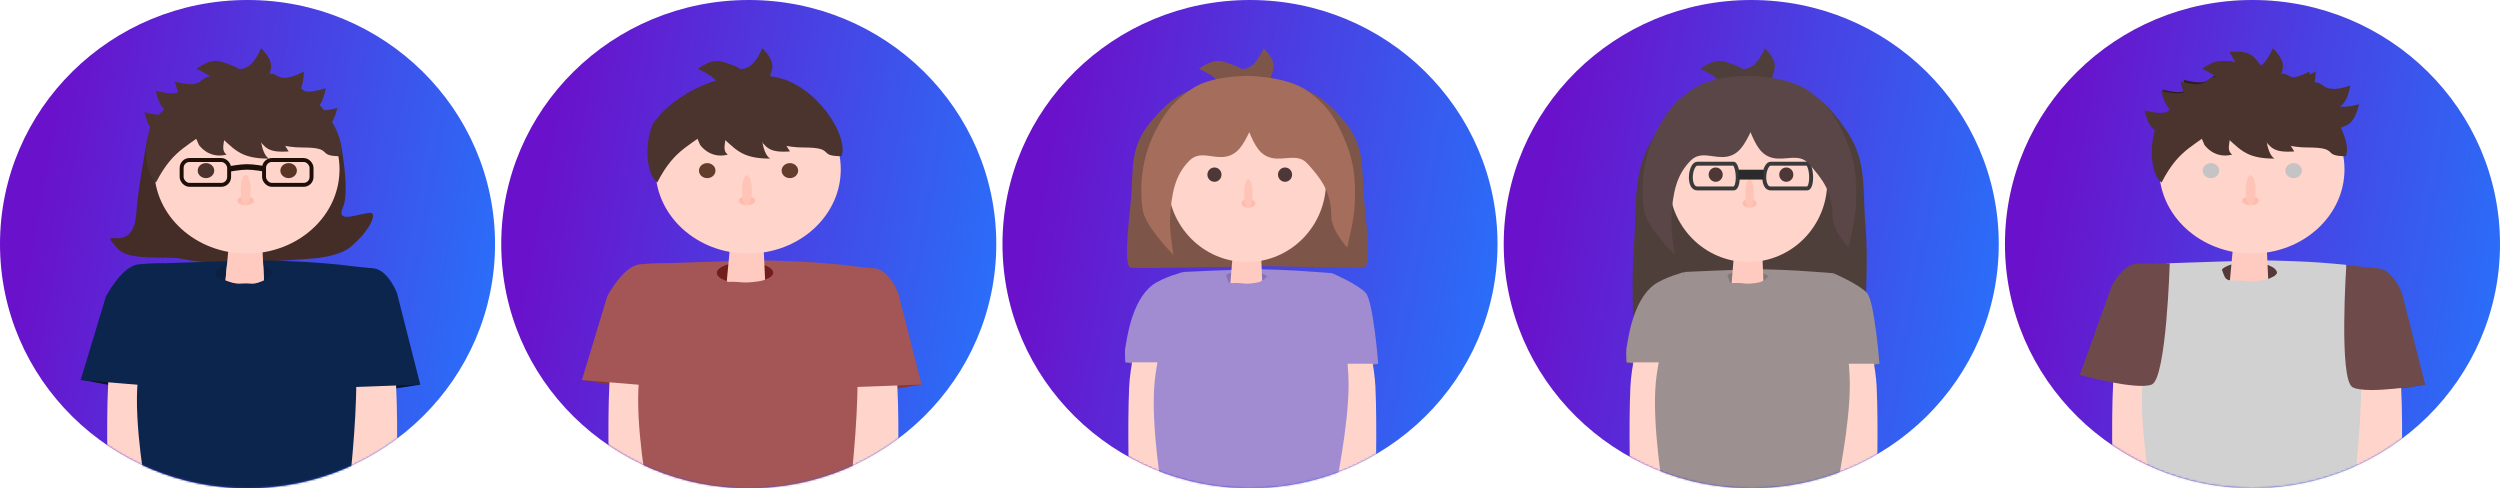 <svg width="1270" height="248" viewBox="0 0 1270 248" fill="none" xmlns="http://www.w3.org/2000/svg">
<ellipse cx="125.739" cy="124" rx="125.739" ry="124" fill="url(#paint0_linear_234_516)"/>
<mask id="mask0_234_516" style="mask-type:alpha" maskUnits="userSpaceOnUse" x="0" y="0" width="252" height="248">
<ellipse cx="125.739" cy="124" rx="125.739" ry="124" fill="#FFF2BF"/>
</mask>
<g mask="url(#mask0_234_516)">
<path d="M74.749 70.627L173.106 72.805C173.106 72.805 177.912 97.292 174.208 105.322C170.116 114.19 183.075 108.123 188.214 108.123C191.676 108.123 188.215 116.886 178.142 125.392C171.486 131.014 156.582 131.46 156.582 131.46C156.582 131.46 137.13 133.162 124.636 133.172C111.957 133.181 104.613 134.091 92.217 131.46C84.521 129.827 65.794 132.845 59.956 126.481C47.681 113.101 67.825 131.46 69.241 108.123C69.87 97.764 74.749 70.627 74.749 70.627Z" fill="#442C27"/>
<path d="M42.883 191.367H74.278V199.146L41.23 192.923L42.883 191.367Z" fill="#07152C"/>
<path d="M183.178 195.413L210.036 192.302L213.393 195.413L183.178 200.081V195.413Z" fill="#07152C"/>
<path d="M175.301 136.389C175.301 136.389 169.444 132.574 187.016 142.493C204.589 152.411 200.099 175.133 201.241 196.661C202.378 218.088 201.241 252.356 201.241 252.356L176.975 250.83C176.975 250.83 179.069 224.147 180.322 204.291C181.789 181.059 175.301 136.389 175.301 136.389Z" fill="#FFD4CB"/>
<path d="M86.865 134.832C86.865 134.832 81.219 131.028 69.08 140.92C56.941 150.811 56.084 173.473 54.949 194.944C53.819 216.314 54.949 250.49 54.949 250.49L79.055 248.968C79.055 248.968 75.312 222.356 74.067 202.553C72.611 179.383 86.865 134.832 86.865 134.832Z" fill="#FFD4CB"/>
<path d="M82.122 133.772C82.122 133.772 97.868 133.267 104.739 133.009C115.203 132.617 131.544 132.247 131.544 132.247C131.544 132.247 145.338 132.537 154.161 133.009C162.47 133.454 173.427 134.535 173.427 134.535C173.427 134.535 180.717 169.875 180.966 192.902C181.208 215.254 177.178 249.722 177.178 249.722L74.449 250.49C74.449 250.49 67.77 215.356 70.021 192.902C72.433 168.846 82.122 133.772 82.122 133.772Z" fill="#0B254D"/>
<ellipse cx="123.849" cy="138.626" rx="14.321" ry="5.445" fill="#0C2141"/>
<mask id="mask1_234_516" style="mask-type:alpha" maskUnits="userSpaceOnUse" x="109" y="133" width="30" height="12">
<ellipse cx="123.849" cy="138.626" rx="14.321" ry="5.445" fill="#0C2141"/>
</mask>
<g mask="url(#mask1_234_516)">
<path d="M116.256 124.157H133.225L134.074 142.394C134.074 142.394 131.58 143.595 129.831 143.914C127.883 144.269 126.729 143.914 124.741 143.914C122.753 143.914 121.614 144.191 119.65 143.914C117.58 143.621 114.56 142.394 114.56 142.394L116.256 124.157Z" fill="#FFCABF"/>
</g>
<path d="M116.259 124.156H133.228L134.077 142.393C134.077 142.393 131.583 143.595 129.834 143.913C127.886 144.268 126.732 143.913 124.744 143.913C122.756 143.913 121.617 144.191 119.653 143.913C117.583 143.621 114.562 142.393 114.562 142.393L116.259 124.156Z" fill="#FFCABF"/>
<ellipse cx="125.423" cy="86.038" rx="47.054" ry="42.785" fill="#FFD4CB"/>
<ellipse cx="104.63" cy="86.669" rx="4.199" ry="3.817" fill="#4B332E"/>
<ellipse cx="146.621" cy="86.669" rx="4.199" ry="3.817" fill="#593524"/>
<ellipse cx="124.79" cy="101.942" rx="4.199" ry="2.29" fill="#FFBCAE"/>
<ellipse cx="124.788" cy="96.596" rx="2.52" ry="7.635" fill="#FFC4B8"/>
<path d="M172.863 79.348C160.26 79.348 170.243 74.922 153.539 74.922C136.835 74.922 123.293 66.318 123.293 55.705C123.293 45.091 108.17 40.726 132.535 38.607C156.899 37.651 177.063 68.399 172.863 79.348Z" fill="#4B332E"/>
<path d="M108.172 63.596C97.11 74.329 88.601 74.329 79.241 92.728C74.136 88.895 72.434 75.095 76.689 63.596C85.198 49.796 106.431 39.83 115.83 39.83C125.229 39.83 108.172 52.164 108.172 63.596Z" fill="#4B332E"/>
<path d="M169.207 69.061C177.557 88.87 145.828 56.87 131.633 62.965C120.566 62.965 105.749 53.698 105.749 46.966C105.749 40.233 120.566 38.585 131.633 38.585C142.701 38.585 161.36 50.442 169.207 69.061Z" fill="#4B332E"/>
<path d="M132.672 52.16C129.831 79.808 137.389 80.572 136.55 80.572C121.064 80.572 118.913 75.227 109.632 67.493C99.597 51.559 101.395 47.427 107.758 43.193C114.12 38.958 125.275 42.973 132.672 52.16Z" fill="#4B332E"/>
<path d="M114.324 64.909C115.121 70.208 111.354 75.983 115.121 78.52C110.515 79.8 105.184 78.802 101.089 73.717C97.917 66.057 97.077 66.821 100.292 60.106C102.116 46.206 118.03 54.938 114.324 64.909Z" fill="#4B332E"/>
<path d="M143.784 60.937C143.784 64.709 139.091 65.472 146.65 76.924C135.732 77.688 134.643 74.83 130.549 69.745C126.454 64.66 126.097 58.566 129.752 56.133C133.407 53.701 143.29 51.729 143.784 60.937Z" fill="#4B332E"/>
<path d="M155.148 52.486C158.77 53.672 158.027 58.316 171.401 54.825C168.7 65.311 165.613 65.434 159.443 67.677C153.273 69.921 147.309 68.339 146.123 64.144C144.937 59.949 146.153 50.053 155.148 52.486Z" fill="#4B332E"/>
<path d="M149.136 43.345C152.819 44.333 152.335 49.01 165.494 44.797C163.381 55.414 160.306 55.704 154.27 58.28C148.234 60.856 142.191 59.601 140.774 55.477C139.356 51.352 140.019 41.406 149.136 43.345Z" fill="#4B332E"/>
<path d="M138.002 37.447C141.794 37.855 142.054 42.55 154.388 36.361C153.974 47.174 150.982 47.935 145.426 51.409C139.869 54.883 133.703 54.574 131.653 50.718C129.602 46.863 128.69 36.935 138.002 37.447Z" fill="#4B332E"/>
<path d="M89.63 54.742C86.001 55.907 86.716 60.556 73.364 56.985C76.001 67.487 79.087 67.628 85.244 69.908C91.401 72.188 97.374 70.641 98.585 66.453C99.796 62.266 98.64 52.363 89.63 54.742Z" fill="#4B332E"/>
<path d="M95.294 43.852C91.665 45.017 92.38 49.665 79.028 46.095C81.665 56.597 84.751 56.738 90.908 59.017C97.065 61.297 103.038 59.751 104.249 55.563C105.46 51.375 104.304 41.472 95.294 43.852Z" fill="#4B332E"/>
<path d="M105.052 39.194C101.423 40.358 102.138 45.007 88.786 41.437C91.423 51.939 94.509 52.079 100.666 54.359C106.823 56.639 112.795 55.092 114.007 50.904C115.218 46.717 114.062 36.814 105.052 39.194Z" fill="#4B332E"/>
<path d="M111.664 47.052C109.434 43.871 112.94 40.934 99.795 34.97C108.55 28.991 111.158 30.87 117.617 33.157C124.077 35.444 127.981 40.408 126.337 44.245C124.693 48.082 117.525 54.575 111.664 47.052Z" fill="#4B332E"/>
<path d="M120.178 36.02C123.53 33.797 126.974 36.793 132.696 24.492C139.809 32.06 137.911 34.544 135.806 40.548C133.701 46.553 128.496 50.407 124.18 49.156C119.865 47.906 112.287 41.81 120.178 36.02Z" fill="#4B332E"/>
<path d="M173.418 134.562C173.418 134.562 182.702 135.76 189.44 136.282C197.146 136.879 201.672 148.905 201.672 148.905L213.491 195.371L176.586 196.723L173.418 134.562Z" fill="#0B254D"/>
<path d="M53.857 150.502C53.857 150.502 61.915 135.095 70.428 134.269C78.941 133.442 83.133 133.789 83.133 133.789L84.563 196.671L40.966 193.063L53.857 150.502Z" fill="#0B254D"/>
<rect x="92.274" y="81.28" width="24.124" height="12.625" rx="4" stroke="#1E1009" stroke-width="2"/>
<rect x="134.139" y="81.28" width="24.124" height="12.625" rx="4" stroke="#1E1009" stroke-width="2"/>
<path d="M117.081 84.326C117.081 84.326 122.144 83.406 125.422 83.393C128.822 83.379 134.077 84.326 134.077 84.326V87.127C134.077 87.127 128.822 86.18 125.422 86.193C122.144 86.206 117.081 87.127 117.081 87.127V84.326Z" fill="#1E1009"/>
</g>
<ellipse cx="380.37" cy="124" rx="125.739" ry="124" fill="url(#paint1_linear_234_516)"/>
<mask id="mask2_234_516" style="mask-type:alpha" maskUnits="userSpaceOnUse" x="254" y="0" width="253" height="248">
<ellipse cx="380.37" cy="124" rx="125.739" ry="124" fill="#FFF2BF"/>
</mask>
<g mask="url(#mask2_234_516)">
<path d="M297.215 191.367H328.91V199.146L295.547 192.923L297.215 191.367Z" fill="#853737"/>
<path d="M437.811 195.412L464.669 192.301L468.026 195.412L437.811 200.08V195.412Z" fill="#853737"/>
<path d="M429.934 136.39C429.934 136.39 424.077 132.575 441.649 142.493C459.221 152.411 454.732 175.133 455.874 196.661C457.011 218.088 455.874 252.356 455.874 252.356L431.608 250.83C431.608 250.83 433.701 224.147 434.955 204.291C436.421 181.059 429.934 136.39 429.934 136.39Z" fill="#FFD4CB"/>
<path d="M341.499 134.831C341.499 134.831 335.853 131.027 323.714 140.919C311.574 150.81 310.717 173.472 309.583 194.943C308.453 216.312 309.583 250.488 309.583 250.488L333.689 248.967C333.689 248.967 329.946 222.355 328.701 202.552C327.244 179.382 341.499 134.831 341.499 134.831Z" fill="#FFD4CB"/>
<path d="M336.753 133.771C336.753 133.771 352.498 133.266 359.37 133.008C369.834 132.617 386.175 132.246 386.175 132.246C386.175 132.246 399.969 132.536 408.792 133.008C417.101 133.453 428.058 134.534 428.058 134.534C428.058 134.534 435.348 169.874 435.597 192.9C435.839 215.253 431.809 249.721 431.809 249.721L329.08 250.489C329.08 250.489 322.401 215.355 324.652 192.9C327.064 168.845 336.753 133.771 336.753 133.771Z" fill="#A45656"/>
<ellipse cx="378.481" cy="138.625" rx="14.321" ry="5.445" fill="#731E1E"/>
<path d="M370.893 124.778H387.862L388.71 143.015C388.71 143.015 386.217 144.216 384.468 144.535C382.52 144.89 381.366 144.535 379.378 144.535C377.39 144.535 376.251 144.812 374.287 144.535C372.217 144.242 369.196 143.015 369.196 143.015L370.893 124.778Z" fill="#FFCABF"/>
<path d="M361.643 137.847C361.643 137.847 362.78 140.934 363.483 142.156C365.59 145.821 370.102 144.313 374.523 144.741C377.739 145.053 379.596 145.127 382.803 144.741C385.742 144.387 387.541 144.309 390.163 143.017C391.31 142.453 392.16 142.274 392.923 141.294C393.592 140.434 395.619 139.627 395.635 138.562" stroke="#A45656" stroke-width="3"/>
<ellipse cx="380.055" cy="86.037" rx="47.054" ry="42.785" fill="#FFD4CB"/>
<ellipse cx="359.267" cy="86.678" rx="4.199" ry="3.817" fill="#623D2C"/>
<ellipse cx="401.259" cy="86.678" rx="4.199" ry="3.817" fill="#623D2C"/>
<ellipse cx="379.423" cy="101.948" rx="4.199" ry="2.29" fill="#FFBCAE"/>
<ellipse cx="379.423" cy="96.604" rx="2.52" ry="7.635" fill="#FFC4B8"/>
<path d="M427.496 79.347C414.894 79.347 424.877 74.922 408.173 74.922C391.468 74.922 377.927 66.318 377.927 55.704C377.927 45.091 362.804 40.726 387.169 38.606C411.533 37.651 431.697 68.399 427.496 79.347Z" fill="#4B332E"/>
<path d="M362.804 63.596C351.742 74.328 343.233 74.328 333.873 92.728C328.768 88.895 327.066 75.095 331.32 63.596C339.829 49.796 361.063 39.83 370.462 39.83C379.861 39.83 362.804 52.164 362.804 63.596Z" fill="#4B332E"/>
<path d="M423.842 69.06C432.192 88.869 400.463 56.87 386.268 62.965C375.201 62.965 360.384 53.698 360.384 46.965C360.384 40.233 375.201 38.584 386.268 38.584C397.336 38.584 415.994 50.442 423.842 69.06Z" fill="#4B332E"/>
<path d="M387.304 52.158C384.463 79.807 392.021 80.57 391.181 80.57C375.696 80.57 373.545 75.226 364.263 67.492C354.228 51.558 356.027 47.425 362.389 43.191C368.752 38.957 379.907 42.971 387.304 52.158Z" fill="#4B332E"/>
<path d="M368.956 64.916C369.753 70.215 365.986 75.99 369.753 78.528C365.146 79.807 359.816 78.809 355.721 73.724C352.549 66.064 351.709 66.828 354.924 60.113C356.748 46.214 372.662 54.945 368.956 64.916Z" fill="#4B332E"/>
<path d="M398.418 60.936C398.418 64.708 393.725 65.471 401.283 76.924C390.366 77.687 389.277 74.829 385.182 69.744C381.088 64.659 380.731 58.565 384.386 56.132C388.04 53.7 397.924 51.728 398.418 60.936Z" fill="#4B332E"/>
<path d="M366.3 47.05C364.07 43.869 367.576 40.932 354.431 34.968C363.186 28.99 365.793 30.868 372.253 33.155C378.713 35.442 382.617 40.407 380.973 44.243C379.329 48.081 372.16 54.573 366.3 47.05Z" fill="#4B332E"/>
<path d="M374.814 36.019C378.165 33.796 381.61 36.792 387.331 24.491C394.445 32.059 392.547 34.543 390.442 40.547C388.337 46.552 383.132 50.406 378.816 49.155C374.5 47.905 366.923 41.809 374.814 36.019Z" fill="#4B332E"/>
<path d="M428.053 134.561C428.053 134.561 437.336 135.759 444.075 136.281C451.781 136.878 456.306 148.903 456.306 148.903L468.126 195.37L431.221 196.721L428.053 134.561Z" fill="#A45656"/>
<path d="M308.489 150.5C308.489 150.5 316.547 135.093 325.06 134.267C333.573 133.441 337.764 133.788 337.764 133.788L339.195 196.669L295.598 193.061L308.489 150.5Z" fill="#A45656"/>
</g>
<ellipse cx="635" cy="124" rx="125.739" ry="124" fill="url(#paint2_linear_234_516)"/>
<mask id="mask3_234_516" style="mask-type:alpha" maskUnits="userSpaceOnUse" x="509" y="0" width="252" height="248">
<ellipse cx="635" cy="124" rx="125.739" ry="124" fill="url(#paint3_linear_234_516)"/>
</mask>
<g mask="url(#mask3_234_516)">
<path d="M585.565 61.804C593.419 52.471 599.757 46.958 612.802 43.338C620.429 41.222 633.269 41.388 633.269 41.388L629.805 135.148L575.331 135.668C575.331 135.668 573.97 115.725 575.331 103.028C577.086 86.658 574.21 75.299 585.565 61.804Z" fill="#4F3F3B"/>
<path d="M682.86 61.561C675.007 52.197 668.668 46.666 655.623 43.034C647.997 40.91 635.157 41.077 635.157 41.077L638.62 135.146C638.62 135.146 689.759 136.19 693.094 135.668C696.429 135.146 694.455 115.659 693.094 102.92C691.339 86.496 694.215 75.1 682.86 61.561Z" fill="#7E5649"/>
<path d="M584.59 61.872C592.444 52.508 598.782 46.977 611.827 43.345C619.454 41.221 632.294 41.388 632.294 41.388L628.83 135.457C628.83 135.457 577.692 136.501 574.356 135.979C571.021 135.457 572.996 115.97 574.356 103.231C576.111 86.807 573.235 75.411 584.59 61.872Z" fill="#7E5649"/>
<path d="M571.752 181.874L591.118 183.329V187.696L571.752 184.057V181.874Z" fill="#8772B6"/>
<path d="M698.707 183.329L681.493 184.785V189.151L700.142 184.785L698.707 183.329Z" fill="#8772B6"/>
<path d="M682.216 143.302L686.519 144.757C686.519 144.757 697.733 175.893 698.712 196.428C699.687 216.867 698.712 249.555 698.712 249.555L677.912 248.099C677.912 248.099 681.141 222.646 682.216 203.706C683.473 181.545 682.216 143.302 682.216 143.302Z" fill="#FFD4CB"/>
<path d="M590.115 143.302L585.812 144.757C585.812 144.757 574.598 175.893 573.619 196.428C572.644 216.867 573.619 249.555 573.619 249.555L594.419 248.099C594.419 248.099 591.19 222.646 590.115 203.706C588.858 181.545 590.115 143.302 590.115 143.302Z" fill="#FFD4CB"/>
<path d="M601.165 138.157C601.165 138.157 610.338 137.725 616.222 137.48C625.182 137.106 639.174 136.752 639.174 136.752C639.174 136.752 650.985 137.029 658.54 137.48C665.654 137.904 676.703 138.78 676.703 138.78C676.703 138.78 684.86 172.649 685.074 194.616C685.281 215.94 678.249 248.822 678.249 248.822L590.286 249.555C590.286 249.555 584.567 216.038 586.495 194.616C588.56 171.668 601.165 138.157 601.165 138.157Z" fill="#A18CD1"/>
<ellipse cx="632.72" cy="142.574" rx="12.193" ry="5.094" fill="#8772B6"/>
<path d="M585.427 144.848C590.746 140.836 601.164 138.158 601.164 138.158L593.27 165.862L589.684 184.056H571.753C571.753 184.056 571.131 179.113 571.753 176.051C572.436 172.688 574.748 152.903 585.427 144.848Z" fill="#A18CD1"/>
<path d="M676.703 138.78L677.907 166.589L681.493 184.783H700.142C700.142 184.783 697.633 153.249 693.856 148.893C690.079 144.536 676.703 138.78 676.703 138.78Z" fill="#A18CD1"/>
<path d="M626.266 128.746H640.611L641.328 146.212C641.328 146.212 639.22 147.362 637.742 147.667C636.095 148.007 635.119 147.667 633.438 147.667C631.757 147.667 630.795 147.933 629.135 147.667C627.385 147.387 624.831 146.212 624.831 146.212L626.266 128.746Z" fill="#FFCABF"/>
<path d="M619.42 140.335C619.42 140.335 620.356 143.475 620.934 144.717C622.668 148.444 626.382 146.911 630.019 147.346C632.666 147.663 634.194 147.739 636.833 147.346C639.251 146.986 640.732 146.907 642.89 145.593C643.833 145.019 644.533 144.838 645.161 143.841C645.712 142.966 647.38 142.145 647.393 141.063" stroke="#A18CD1" stroke-width="7"/>
<ellipse cx="633.441" cy="92.361" rx="40.166" ry="40.755" fill="#FFD4CB"/>
<ellipse cx="616.939" cy="88.718" rx="3.586" ry="3.639" fill="#4E3737"/>
<ellipse cx="652.802" cy="88.718" rx="3.586" ry="3.639" fill="#4E3737"/>
<ellipse cx="634.152" cy="103.275" rx="3.586" ry="2.183" fill="#FFBCAE"/>
<ellipse cx="634.153" cy="98.18" rx="2.152" ry="7.278" fill="#FFC4B8"/>
<path d="M620.931 47.05C618.701 43.869 622.207 40.932 609.061 34.968C617.817 28.99 620.424 30.868 626.884 33.155C633.344 35.442 637.248 40.407 635.604 44.243C633.96 48.081 626.791 54.573 620.931 47.05Z" fill="#7E5649"/>
<path d="M629.445 36.019C632.796 33.796 636.241 36.792 641.962 24.491C649.076 32.059 647.178 34.543 645.073 40.547C642.967 46.552 637.762 50.406 633.447 49.155C629.131 47.905 621.554 41.809 629.445 36.019Z" fill="#7E5649"/>
<path d="M682.198 68.821C677.301 57.952 672.834 52.403 664.211 46.2C653.922 38.798 634.469 38.584 634.469 38.584C634.469 38.584 630.352 57.077 634.469 66.805C637.36 73.635 639.878 78.88 646.046 80.244C652.606 81.694 659.235 77.636 664.211 83.156C671.06 90.754 676.321 97.395 676.321 110.033C676.321 116.921 684.336 125.711 684.336 125.711C684.336 125.711 687.944 112.122 688.254 103.089C688.722 89.393 687.573 80.748 682.198 68.821Z" fill="#A56D5B"/>
<path d="M587.062 66.3C592.535 55.702 597.292 50.396 606.236 44.652C616.906 37.799 636.343 38.604 636.343 38.604C636.343 38.604 639.465 57.286 634.832 66.785C631.579 73.454 628.784 78.561 622.552 79.599C615.923 80.704 609.521 76.305 604.257 81.556C597.01 88.785 595.075 97.999 594.398 110.62C594.029 117.498 596.129 129.445 596.129 129.445C596.129 129.445 581.537 115.075 580.392 106.108C578.503 91.327 581.057 77.93 587.062 66.3Z" fill="#A56D5B"/>
</g>
<ellipse cx="889.63" cy="124" rx="125.739" ry="124" fill="url(#paint4_linear_234_516)"/>
<mask id="mask4_234_516" style="mask-type:alpha" maskUnits="userSpaceOnUse" x="763" y="0" width="253" height="248">
<ellipse cx="889.63" cy="124" rx="125.739" ry="124" fill="#FFF2BF"/>
</mask>
<g mask="url(#mask4_234_516)">
<rect x="852.205" y="112.738" width="78.897" height="36.388" fill="#D5AB62"/>
<path d="M840.196 69.352C848.049 56.569 854.388 49.018 867.433 44.061C875.059 41.162 887.899 41.389 887.899 41.389L884.436 169.806L829.962 170.519C829.962 170.519 828.601 143.204 829.962 125.813C831.717 103.393 828.841 87.835 840.196 69.352Z" fill="#4F3F3B"/>
<path d="M937.471 65.504C929.621 54.337 923.285 47.742 910.246 43.411C902.622 40.879 889.788 41.077 889.788 41.077L893.25 153.253L947.7 153.875C947.7 153.875 949.06 130.015 947.7 114.824C945.946 95.239 948.821 81.649 937.471 65.504Z" fill="#4F3F3B"/>
<path d="M826.383 181.874L845.749 183.329V187.696L826.383 184.057V181.874Z" fill="#887979"/>
<path d="M953.338 183.329L936.124 184.785V189.151L954.772 184.785L953.338 183.329Z" fill="#887979"/>
<path d="M936.846 143.302L941.15 144.757C941.15 144.757 952.364 175.893 953.343 196.428C954.318 216.867 953.343 249.555 953.343 249.555L932.543 248.099C932.543 248.099 935.772 222.646 936.846 203.706C938.103 181.545 936.846 143.302 936.846 143.302Z" fill="#FFD4CB"/>
<path d="M844.746 143.302L840.443 144.757C840.443 144.757 829.229 175.893 828.25 196.428C827.275 216.867 828.25 249.555 828.25 249.555L849.05 248.099C849.05 248.099 845.821 222.646 844.746 203.706C843.489 181.545 844.746 143.302 844.746 143.302Z" fill="#FFD4CB"/>
<path d="M855.796 138.157C855.796 138.157 864.969 137.725 870.853 137.48C879.813 137.106 893.805 136.752 893.805 136.752C893.805 136.752 905.616 137.029 913.171 137.48C920.285 137.904 931.334 138.78 931.334 138.78C931.334 138.78 939.491 172.649 939.704 194.616C939.911 215.94 932.88 248.822 932.88 248.822L844.917 249.555C844.917 249.555 839.198 216.038 841.125 194.616C843.19 171.668 855.796 138.157 855.796 138.157Z" fill="#9D9090"/>
<ellipse cx="887.35" cy="142.574" rx="12.193" ry="5.094" fill="#837777"/>
<path d="M840.058 144.848C845.376 140.836 855.795 138.158 855.795 138.158L847.901 165.862L844.315 184.056H826.384C826.384 184.056 825.762 179.113 826.384 176.051C827.067 172.688 829.379 152.903 840.058 144.848Z" fill="#9D9090"/>
<path d="M931.334 138.78L932.538 166.589L936.124 184.783H954.772C954.772 184.783 952.264 153.249 948.487 148.893C944.71 144.536 931.334 138.78 931.334 138.78Z" fill="#9D9090"/>
<path d="M880.896 128.746H895.241L895.959 146.212C895.959 146.212 893.851 147.362 892.372 147.667C890.725 148.007 889.75 147.667 888.069 147.667C886.388 147.667 885.425 147.933 883.765 147.667C882.016 147.387 879.462 146.212 879.462 146.212L880.896 128.746Z" fill="#FFCABF"/>
<path d="M874.051 140.335C874.051 140.335 874.987 143.475 875.565 144.717C877.299 148.444 881.012 146.911 884.65 147.346C887.297 147.663 888.825 147.739 891.464 147.346C893.882 146.986 895.363 146.907 897.521 145.593C898.464 145.019 899.164 144.838 899.792 143.841C900.343 142.966 902.011 142.145 902.023 141.063" stroke="#9D9090" stroke-width="7"/>
<ellipse cx="888.072" cy="92.361" rx="40.166" ry="40.755" fill="#FFD4CB"/>
<ellipse cx="871.57" cy="88.718" rx="3.586" ry="3.639" fill="#4E3737"/>
<ellipse cx="907.433" cy="88.718" rx="3.586" ry="3.639" fill="#4E3737"/>
<ellipse cx="888.783" cy="103.275" rx="3.586" ry="2.183" fill="#FFBCAE"/>
<ellipse cx="888.784" cy="98.18" rx="2.152" ry="7.278" fill="#FFC4B8"/>
<path d="M899.493 83.17H918.046C918.098 83.17 918.244 83.19 918.482 83.459C918.724 83.731 918.98 84.177 919.215 84.798C919.683 86.034 919.986 87.74 920.049 89.484C920.112 91.233 919.929 92.914 919.503 94.117C919.057 95.375 918.511 95.725 918.046 95.725H918.002H917.958H917.914H917.87H917.826H917.782H917.738H917.695H917.651H917.607H917.564H917.52H917.477H917.434H917.391H917.347H917.304H917.261H917.218H917.175H917.133H917.09H917.047H917.004H916.962H916.919H916.877H916.834H916.792H916.749H916.707H916.665H916.623H916.581H916.539H916.497H916.455H916.413H916.371H916.33H916.288H916.246H916.205H916.163H916.122H916.08H916.039H915.998H915.957H915.915H915.874H915.833H915.792H915.751H915.71H915.67H915.629H915.588H915.547H915.507H915.466H915.426H915.385H915.345H915.304H915.264H915.224H915.184H915.144H915.103H915.063H915.023H914.983H914.944H914.904H914.864H914.824H914.785H914.745H914.705H914.666H914.626H914.587H914.547H914.508H914.469H914.43H914.39H914.351H914.312H914.273H914.234H914.195H914.156H914.117H914.078H914.04H914.001H913.962H913.924H913.885H913.846H913.808H913.769H913.731H913.693H913.654H913.616H913.578H913.54H913.501H913.463H913.425H913.387H913.349H913.311H913.273H913.236H913.198H913.16H913.122H913.085H913.047H913.009H912.972H912.934H912.897H912.859H912.822H912.784H912.747H912.71H912.673H912.635H912.598H912.561H912.524H912.487H912.45H912.413H912.376H912.339H912.302H912.265H912.229H912.192H912.155H912.118H912.082H912.045H912.008H911.972H911.935H911.899H911.862H911.826H911.79H911.753H911.717H911.681H911.644H911.608H911.572H911.536H911.5H911.464H911.428H911.392H911.356H911.32H911.284H911.248H911.212H911.176H911.14H911.105H911.069H911.033H910.997H910.962H910.926H910.89H910.855H910.819H910.784H910.748H910.713H910.677H910.642H910.607H910.571H910.536H910.501H910.465H910.43H910.395H910.36H910.325H910.289H910.254H910.219H910.184H910.149H910.114H910.079H910.044H910.009H909.974H909.939H909.905H909.87H909.835H909.8H909.765H909.73H909.696H909.661H909.626H909.592H909.557H909.522H909.488H909.453H909.419H909.384H909.35H909.315H909.281H909.246H909.212H909.177H909.143H909.108H909.074H909.04H909.005H908.971H908.937H908.902H908.868H908.834H908.8H908.765H908.731H908.697H908.663H908.629H908.594H908.56H908.526H908.492H908.458H908.424H908.39H908.356H908.322H908.288H908.254H908.22H908.186H908.152H908.118H908.084H908.05H908.016H907.982H907.948H907.915H907.881H907.847H907.813H907.779H907.745H907.711H907.678H907.644H907.61H907.576H907.543H907.509H907.475H907.441H907.408H907.374H907.34H907.306H907.273H907.239H907.205H907.172H907.138H907.104H907.071H907.037H907.003H906.97H906.936H906.902H906.869H906.835H906.802H906.768H906.734H906.701H906.667H906.634H906.6H906.566H906.533H906.499H906.466H906.432H906.399H906.365H906.331H906.298H906.264H906.231H906.197H906.164H906.13H906.096H906.063H906.029H905.996H905.962H905.929H905.895H905.862H905.828H905.794H905.761H905.727H905.694H905.66H905.627H905.593H905.559H905.526H905.492H905.459H905.425H905.391H905.358H905.324H905.291H905.257H905.223H905.19H905.156H905.123H905.089H905.055H905.022H904.988H904.954H904.921H904.887H904.853H904.82H904.786H904.752H904.718H904.685H904.651H904.617H904.583H904.55H904.516H904.482H904.448H904.415H904.381H904.347H904.313H904.279H904.245H904.212H904.178H904.144H904.11H904.076H904.042H904.008H903.974H903.94H903.906H903.872H903.838H903.804H903.77H903.736H903.702H903.668H903.634H903.6H903.566H903.532H903.498H903.464H903.429H903.395H903.361H903.327H903.293H903.258H903.224H903.19H903.155H903.121H903.087H903.052H903.018H902.984H902.949H902.915H902.88H902.846H902.811H902.777H902.742H902.708H902.673H902.639H902.604H902.57H902.535H902.5H902.466H902.431H902.396H902.361H902.327H902.292H902.257H902.222H902.187H902.152H902.118H902.083H902.048H902.013H901.978H901.943H901.908H901.873H901.837H901.802H901.767H901.732H901.697H901.662H901.626H901.591H901.556H901.52H901.485H901.45H901.414H901.379H901.343H901.308H901.272H901.237H901.201H901.166H901.13H901.094H901.059H901.023H900.987H900.951H900.916H900.88H900.844H900.808H900.772H900.736H900.7H900.664H900.628H900.592H900.556H900.519H900.483H900.447H900.411H900.374H900.338H900.302H900.265H900.229H900.193H900.156H900.12H900.083H900.046H900.01H899.973H899.936H899.9H899.863H899.826H899.789H899.752H899.715H899.678H899.641H899.604H899.567H899.53H899.493C898.382 95.725 897.577 95.125 897.014 94.002C896.432 92.842 896.173 91.209 896.255 89.495C896.336 87.787 896.75 86.12 897.393 84.915C898.054 83.675 898.806 83.17 899.493 83.17Z" stroke="#3A3A3A" stroke-width="2"/>
<path d="M862.199 83.17H880.752C880.804 83.17 880.95 83.19 881.188 83.459C881.43 83.731 881.686 84.177 881.921 84.798C882.389 86.034 882.692 87.74 882.755 89.484C882.818 91.233 882.636 92.914 882.209 94.117C881.763 95.375 881.217 95.725 880.752 95.725H880.708H880.664H880.62H880.576H880.532H880.488H880.444H880.401H880.357H880.313H880.27H880.227H880.183H880.14H880.097H880.053H880.01H879.967H879.924H879.881H879.839H879.796H879.753H879.71H879.668H879.625H879.583H879.54H879.498H879.456H879.413H879.371H879.329H879.287H879.245H879.203H879.161H879.119H879.077H879.036H878.994H878.952H878.911H878.869H878.828H878.786H878.745H878.704H878.663H878.621H878.58H878.539H878.498H878.457H878.416H878.376H878.335H878.294H878.253H878.213H878.172H878.132H878.091H878.051H878.011H877.97H877.93H877.89H877.85H877.81H877.769H877.729H877.69H877.65H877.61H877.57H877.53H877.491H877.451H877.411H877.372H877.332H877.293H877.253H877.214H877.175H877.136H877.096H877.057H877.018H876.979H876.94H876.901H876.862H876.823H876.784H876.746H876.707H876.668H876.63H876.591H876.553H876.514H876.476H876.437H876.399H876.36H876.322H876.284H876.246H876.208H876.169H876.131H876.093H876.055H876.017H875.98H875.942H875.904H875.866H875.828H875.791H875.753H875.715H875.678H875.64H875.603H875.565H875.528H875.491H875.453H875.416H875.379H875.341H875.304H875.267H875.23H875.193H875.156H875.119H875.082H875.045H875.008H874.971H874.935H874.898H874.861H874.824H874.788H874.751H874.714H874.678H874.641H874.605H874.568H874.532H874.496H874.459H874.423H874.387H874.35H874.314H874.278H874.242H874.206H874.17H874.134H874.098H874.062H874.026H873.99H873.954H873.918H873.882H873.846H873.811H873.775H873.739H873.703H873.668H873.632H873.597H873.561H873.525H873.49H873.454H873.419H873.384H873.348H873.313H873.277H873.242H873.207H873.171H873.136H873.101H873.066H873.031H872.996H872.96H872.925H872.89H872.855H872.82H872.785H872.75H872.715H872.68H872.645H872.611H872.576H872.541H872.506H872.471H872.437H872.402H872.367H872.332H872.298H872.263H872.228H872.194H872.159H872.125H872.09H872.056H872.021H871.987H871.952H871.918H871.883H871.849H871.814H871.78H871.746H871.711H871.677H871.643H871.608H871.574H871.54H871.506H871.471H871.437H871.403H871.369H871.335H871.301H871.266H871.232H871.198H871.164H871.13H871.096H871.062H871.028H870.994H870.96H870.926H870.892H870.858H870.824H870.79H870.756H870.722H870.688H870.654H870.621H870.587H870.553H870.519H870.485H870.451H870.418H870.384H870.35H870.316H870.282H870.249H870.215H870.181H870.147H870.114H870.08H870.046H870.012H869.979H869.945H869.911H869.878H869.844H869.81H869.777H869.743H869.709H869.676H869.642H869.609H869.575H869.541H869.508H869.474H869.44H869.407H869.373H869.34H869.306H869.273H869.239H869.205H869.172H869.138H869.105H869.071H869.037H869.004H868.97H868.937H868.903H868.87H868.836H868.803H868.769H868.735H868.702H868.668H868.635H868.601H868.568H868.534H868.5H868.467H868.433H868.4H868.366H868.333H868.299H868.265H868.232H868.198H868.165H868.131H868.098H868.064H868.03H867.997H867.963H867.929H867.896H867.862H867.829H867.795H867.761H867.728H867.694H867.66H867.627H867.593H867.559H867.526H867.492H867.458H867.424H867.391H867.357H867.323H867.289H867.256H867.222H867.188H867.154H867.121H867.087H867.053H867.019H866.985H866.951H866.918H866.884H866.85H866.816H866.782H866.748H866.714H866.68H866.646H866.612H866.578H866.544H866.51H866.476H866.442H866.408H866.374H866.34H866.306H866.272H866.238H866.204H866.17H866.135H866.101H866.067H866.033H865.999H865.964H865.93H865.896H865.862H865.827H865.793H865.759H865.724H865.69H865.655H865.621H865.586H865.552H865.518H865.483H865.449H865.414H865.379H865.345H865.31H865.276H865.241H865.206H865.172H865.137H865.102H865.067H865.033H864.998H864.963H864.928H864.893H864.859H864.824H864.789H864.754H864.719H864.684H864.649H864.614H864.579H864.544H864.508H864.473H864.438H864.403H864.368H864.332H864.297H864.262H864.226H864.191H864.156H864.12H864.085H864.049H864.014H863.978H863.943H863.907H863.872H863.836H863.8H863.765H863.729H863.693H863.657H863.622H863.586H863.55H863.514H863.478H863.442H863.406H863.37H863.334H863.298H863.262H863.226H863.189H863.153H863.117H863.081H863.044H863.008H862.971H862.935H862.899H862.862H862.826H862.789H862.752H862.716H862.679H862.642H862.606H862.569H862.532H862.495H862.458H862.421H862.384H862.347H862.31H862.273H862.236H862.199C861.088 95.725 860.283 95.125 859.72 94.002C859.138 92.842 858.879 91.209 858.961 89.495C859.043 87.787 859.456 86.12 860.099 84.915C860.76 83.675 861.512 83.17 862.199 83.17Z" stroke="#3A3A3A" stroke-width="2"/>
<path d="M883.05 88.72H895.96" stroke="#2B2B2B" stroke-width="5"/>
<path d="M875.561 47.05C873.331 43.869 876.836 40.932 863.691 34.968C872.446 28.99 875.054 30.868 881.514 33.155C887.973 35.442 891.877 40.407 890.234 44.243C888.59 48.081 881.421 54.573 875.561 47.05Z" fill="#4F3F3B"/>
<path d="M884.074 36.019C887.426 33.796 890.871 36.792 896.592 24.491C903.706 32.059 901.808 34.543 899.703 40.547C897.597 46.552 892.392 50.406 888.077 49.155C883.761 47.905 876.183 41.809 884.074 36.019Z" fill="#4F3F3B"/>
<path d="M936.828 68.821C931.931 57.952 927.464 52.403 918.841 46.2C908.552 38.798 889.099 38.584 889.099 38.584C889.099 38.584 884.981 57.077 889.099 66.805C891.99 73.635 894.508 78.88 900.675 80.244C907.236 81.694 913.865 77.636 918.841 83.156C925.69 90.754 930.951 97.395 930.951 110.033C930.951 116.921 938.965 125.711 938.965 125.711C938.965 125.711 942.574 112.122 942.883 103.089C943.352 89.393 942.202 80.748 936.828 68.821Z" fill="#5A4646"/>
<path d="M841.692 66.3C847.165 55.702 851.922 50.396 860.865 44.652C871.536 37.799 890.973 38.604 890.973 38.604C890.973 38.604 894.095 57.286 889.462 66.785C886.209 73.454 883.414 78.561 877.182 79.599C870.553 80.704 864.151 76.305 858.886 81.556C851.64 88.785 849.704 97.999 849.028 110.62C848.659 117.498 850.759 129.445 850.759 129.445C850.759 129.445 836.167 115.075 835.022 106.108C833.133 91.327 835.687 77.93 841.692 66.3Z" fill="#5A4646"/>
</g>
<ellipse cx="1144.26" cy="124" rx="125.739" ry="124" fill="#FFF2BF"/>
<ellipse cx="1144.26" cy="124" rx="125.739" ry="124" fill="url(#paint5_linear_234_516)"/>
<mask id="mask5_234_516" style="mask-type:alpha" maskUnits="userSpaceOnUse" x="1018" y="0" width="252" height="248">
<ellipse cx="1144.26" cy="124" rx="125.739" ry="124" fill="#FFF2BF"/>
</mask>
<g mask="url(#mask5_234_516)">
<path d="M1058.27 188.566H1089.97V196.346L1056.6 190.122L1058.27 188.566Z" fill="#563A3A"/>
<path d="M1201.7 195.412L1228.56 192.3L1231.92 195.412L1201.7 200.079V195.412Z" fill="#563A3A"/>
<path d="M1193.82 136.389C1193.82 136.389 1187.97 132.574 1205.54 142.493C1223.11 152.411 1218.62 175.133 1219.76 196.661C1220.9 218.088 1219.76 252.355 1219.76 252.355L1195.5 250.829C1195.5 250.829 1197.59 224.146 1198.85 204.29C1200.31 181.059 1193.82 136.389 1193.82 136.389Z" fill="#FFD4CB"/>
<path d="M1105.39 134.831C1105.39 134.831 1099.74 131.027 1087.6 140.919C1075.46 150.81 1074.61 173.472 1073.47 194.943C1072.34 216.312 1073.47 250.488 1073.47 250.488L1097.58 248.967C1097.58 248.967 1093.84 222.355 1092.59 202.552C1091.13 179.382 1105.39 134.831 1105.39 134.831Z" fill="#FFD4CB"/>
<path d="M1100.64 133.771C1100.64 133.771 1116.39 133.266 1123.26 133.008C1133.72 132.617 1150.06 132.246 1150.06 132.246C1150.06 132.246 1163.86 132.536 1172.68 133.008C1180.99 133.453 1191.95 134.534 1191.95 134.534C1191.95 134.534 1199.24 169.874 1199.49 192.9C1199.73 215.253 1195.7 249.721 1195.7 249.721L1092.97 250.489C1092.97 250.489 1086.29 215.355 1088.54 192.9C1090.95 168.845 1100.64 133.771 1100.64 133.771Z" fill="#D1D1D1"/>
<ellipse cx="1142.37" cy="138.625" rx="14.321" ry="5.445" fill="#563A3A"/>
<path d="M1134.47 124.466H1151.44L1152.29 142.703C1152.29 142.703 1149.79 143.905 1148.04 144.223C1146.1 144.578 1144.94 144.223 1142.95 144.223C1140.96 144.223 1139.83 144.501 1137.86 144.223C1135.79 143.931 1132.77 142.703 1132.77 142.703L1134.47 124.466Z" fill="#FFCABF"/>
<path d="M1127.11 136.913C1127.11 136.913 1128.2 140.135 1128.88 141.409C1130.91 145.234 1135.25 143.66 1139.51 144.107C1142.61 144.432 1144.39 144.51 1147.48 144.107C1150.31 143.738 1152.05 143.657 1154.57 142.309C1155.67 141.719 1156.49 141.533 1157.23 140.51C1157.87 139.613 1159.82 138.77 1159.84 137.66" stroke="#D1D1D1" stroke-width="3"/>
<ellipse cx="1143.94" cy="86.037" rx="47.054" ry="42.785" fill="#FFD4CB"/>
<ellipse cx="1123.16" cy="86.678" rx="4.199" ry="3.817" fill="#C4C4C4"/>
<ellipse cx="1165.15" cy="86.678" rx="4.199" ry="3.817" fill="#C4C4C4"/>
<ellipse cx="1143.31" cy="101.948" rx="4.199" ry="2.29" fill="#FFBCAE"/>
<ellipse cx="1143.31" cy="96.603" rx="2.52" ry="7.635" fill="#FFC4B8"/>
<path d="M1191.94 134.561C1191.94 134.561 1201.23 135.758 1207.97 136.281C1215.67 136.878 1220.2 148.903 1220.2 148.903L1232.02 195.369C1232.02 195.369 1202.17 200.546 1195.11 196.721C1188.05 192.895 1191.94 134.561 1191.94 134.561Z" fill="#6E4A4A"/>
<path d="M1102.23 133.718C1102.23 133.718 1092.87 134.045 1086.11 133.936C1078.38 133.812 1072.73 145.362 1072.73 145.362L1056.53 190.519C1056.53 190.519 1085.75 198.456 1093.14 195.306C1100.53 192.155 1102.23 133.718 1102.23 133.718Z" fill="#6E4A4A"/>
<path d="M1135.48 42.293C1135.44 38.521 1140.13 37.713 1132.46 26.333C1143.37 25.466 1144.48 28.314 1148.63 33.359C1152.77 38.406 1153.19 44.496 1149.56 46.963C1145.93 49.43 1136.06 51.495 1135.48 42.293Z" fill="#4B332E"/>
<path d="M1182.17 50.626C1185.79 51.812 1185.05 56.456 1198.42 52.965C1195.72 63.451 1192.63 63.573 1186.46 65.817C1180.29 68.061 1174.33 66.479 1173.14 62.284C1171.96 58.089 1173.17 48.193 1182.17 50.626Z" fill="#4B332E"/>
<path d="M1177.61 42.025C1181.29 43.012 1180.81 47.69 1193.97 43.476C1191.85 54.093 1188.78 54.383 1182.74 56.959C1176.71 59.535 1170.66 58.28 1169.25 54.156C1167.83 50.032 1168.49 40.085 1177.61 42.025Z" fill="#4B332E"/>
<path d="M1159.99 37.445C1163.78 37.853 1164.04 42.548 1176.37 36.359C1175.96 47.172 1172.97 47.933 1167.41 51.407C1161.85 54.881 1155.69 54.572 1153.64 50.716C1151.59 46.861 1150.67 36.933 1159.99 37.445Z" fill="#4B332E"/>
<path d="M1105.63 53.818C1102.01 54.983 1102.72 59.631 1089.37 56.061C1092.01 66.563 1095.09 66.703 1101.25 68.983C1107.41 71.263 1113.38 69.716 1114.59 65.528C1115.8 61.341 1114.65 51.438 1105.63 53.818Z" fill="#4B332E"/>
<path d="M1114.76 43.238C1111.13 44.403 1111.85 49.051 1098.5 45.481C1101.13 55.983 1104.22 56.124 1110.38 58.404C1116.53 60.684 1122.51 59.137 1123.72 54.949C1124.93 50.761 1123.77 40.858 1114.76 43.238Z" fill="#2C201A"/>
<path d="M1125.46 38.259C1121.84 39.424 1122.55 44.072 1109.2 40.502C1111.84 51.004 1114.92 51.145 1121.08 53.425C1127.23 55.705 1133.21 54.158 1134.42 49.97C1135.63 45.782 1134.47 35.88 1125.46 38.259Z" fill="#2C201A"/>
<path d="M1133.65 47.05C1131.42 43.869 1134.93 40.932 1121.78 34.968C1130.54 28.99 1133.15 30.868 1139.61 33.155C1146.07 35.442 1149.97 40.407 1148.33 44.243C1146.68 48.081 1139.51 54.573 1133.65 47.05Z" fill="#4B332E"/>
<path d="M1142.17 36.019C1145.52 33.796 1148.96 36.792 1154.68 24.491C1161.8 32.059 1159.9 34.543 1157.79 40.547C1155.69 46.552 1150.48 50.406 1146.17 49.155C1141.85 47.905 1134.28 41.809 1142.17 36.019Z" fill="#4B332E"/>
<path d="M1191.7 79.347C1179.1 79.347 1189.08 74.922 1172.38 74.922C1155.67 74.922 1142.13 66.318 1142.13 55.704C1142.13 45.091 1127.01 40.726 1151.37 38.606C1175.74 37.651 1195.9 68.399 1191.7 79.347Z" fill="#4B332E"/>
<path d="M1127.01 63.596C1115.95 74.328 1107.44 74.328 1098.08 92.728C1092.97 88.895 1091.27 75.095 1095.53 63.596C1104.03 49.796 1125.27 39.83 1134.67 39.83C1144.07 39.83 1127.01 52.164 1127.01 63.596Z" fill="#4B332E"/>
<path d="M1188.05 69.06C1196.4 88.869 1164.67 56.87 1150.47 62.965C1139.41 62.965 1124.59 53.698 1124.59 46.965C1124.59 40.233 1139.41 38.584 1150.47 38.584C1161.54 38.584 1180.2 50.442 1188.05 69.06Z" fill="#4B332E"/>
<path d="M1151.51 52.158C1148.67 79.807 1156.23 80.57 1155.39 80.57C1139.9 80.57 1137.75 75.226 1128.47 67.492C1118.43 51.558 1120.23 47.425 1126.59 43.191C1132.96 38.957 1144.11 42.971 1151.51 52.158Z" fill="#4B332E"/>
<path d="M1133.16 64.907C1133.96 70.206 1130.19 75.981 1133.96 78.519C1129.35 79.799 1124.02 78.801 1119.92 73.716C1116.75 66.056 1115.91 66.819 1119.13 60.104C1120.95 46.205 1136.87 54.937 1133.16 64.907Z" fill="#4B332E"/>
<path d="M1162.62 60.936C1162.62 64.708 1157.93 65.472 1165.49 76.924C1154.57 77.687 1153.48 74.829 1149.39 69.744C1145.29 64.659 1144.93 58.565 1148.59 56.133C1152.24 53.7 1162.13 51.729 1162.62 60.936Z" fill="#4B332E"/>
<path d="M1173.99 52.484C1177.61 53.67 1176.86 58.315 1190.24 54.823C1187.54 65.309 1184.45 65.432 1178.28 67.675C1172.11 69.919 1166.15 68.337 1164.96 64.142C1163.77 59.947 1164.99 50.052 1173.99 52.484Z" fill="#4B332E"/>
<path d="M1167.98 43.344C1171.66 44.331 1171.18 49.009 1184.33 44.795C1182.22 55.412 1179.15 55.703 1173.11 58.278C1167.07 60.854 1161.03 59.599 1159.61 55.475C1158.2 51.351 1158.86 41.404 1167.98 43.344Z" fill="#4B332E"/>
<path d="M1156.84 37.445C1160.63 37.853 1160.89 42.548 1173.23 36.359C1172.81 47.172 1169.82 47.933 1164.26 51.407C1158.71 54.881 1152.54 54.572 1150.49 50.716C1148.44 46.861 1147.53 36.933 1156.84 37.445Z" fill="#4B332E"/>
<path d="M1108.47 54.742C1104.84 55.907 1105.55 60.556 1092.2 56.986C1094.84 67.487 1097.92 67.628 1104.08 69.908C1110.24 72.188 1116.21 70.641 1117.42 66.453C1118.63 62.266 1117.48 52.363 1108.47 54.742Z" fill="#4B332E"/>
<path d="M1114.13 43.852C1110.5 45.017 1111.22 49.665 1097.87 46.095C1100.5 56.597 1103.59 56.738 1109.75 59.017C1115.9 61.297 1121.88 59.751 1123.09 55.563C1124.3 51.375 1123.14 41.472 1114.13 43.852Z" fill="#4B332E"/>
<path d="M1123.89 39.193C1120.26 40.358 1120.98 45.007 1107.62 41.436C1110.26 51.938 1113.35 52.079 1119.5 54.359C1125.66 56.639 1131.63 55.092 1132.84 50.904C1134.06 46.716 1132.9 36.814 1123.89 39.193Z" fill="#4B332E"/>
<path d="M1130.51 47.05C1128.28 43.869 1131.78 40.932 1118.64 34.968C1127.39 28.99 1130 30.868 1136.46 33.155C1142.92 35.442 1146.82 40.407 1145.18 44.243C1143.53 48.081 1136.37 54.573 1130.51 47.05Z" fill="#4B332E"/>
</g>
<defs>
<linearGradient id="paint0_linear_234_516" x1="42.543" y1="-35.206" x2="294.866" y2="10.983" gradientUnits="userSpaceOnUse">
<stop stop-color="#6A11CB"/>
<stop offset="1" stop-color="#2575FC"/>
</linearGradient>
<linearGradient id="paint1_linear_234_516" x1="297.174" y1="-35.206" x2="549.497" y2="10.983" gradientUnits="userSpaceOnUse">
<stop stop-color="#6A11CB"/>
<stop offset="1" stop-color="#2575FC"/>
</linearGradient>
<linearGradient id="paint2_linear_234_516" x1="551.804" y1="-35.206" x2="804.127" y2="10.983" gradientUnits="userSpaceOnUse">
<stop stop-color="#6A11CB"/>
<stop offset="1" stop-color="#2575FC"/>
</linearGradient>
<linearGradient id="paint3_linear_234_516" x1="551.804" y1="-35.206" x2="804.127" y2="10.983" gradientUnits="userSpaceOnUse">
<stop stop-color="#6A11CB"/>
<stop offset="1" stop-color="#2575FC"/>
</linearGradient>
<linearGradient id="paint4_linear_234_516" x1="806.434" y1="-35.206" x2="1058.76" y2="10.983" gradientUnits="userSpaceOnUse">
<stop stop-color="#6A11CB"/>
<stop offset="1" stop-color="#2575FC"/>
</linearGradient>
<linearGradient id="paint5_linear_234_516" x1="1061.06" y1="-35.206" x2="1313.39" y2="10.983" gradientUnits="userSpaceOnUse">
<stop stop-color="#6A11CB"/>
<stop offset="1" stop-color="#2575FC"/>
</linearGradient>
</defs>
</svg>
